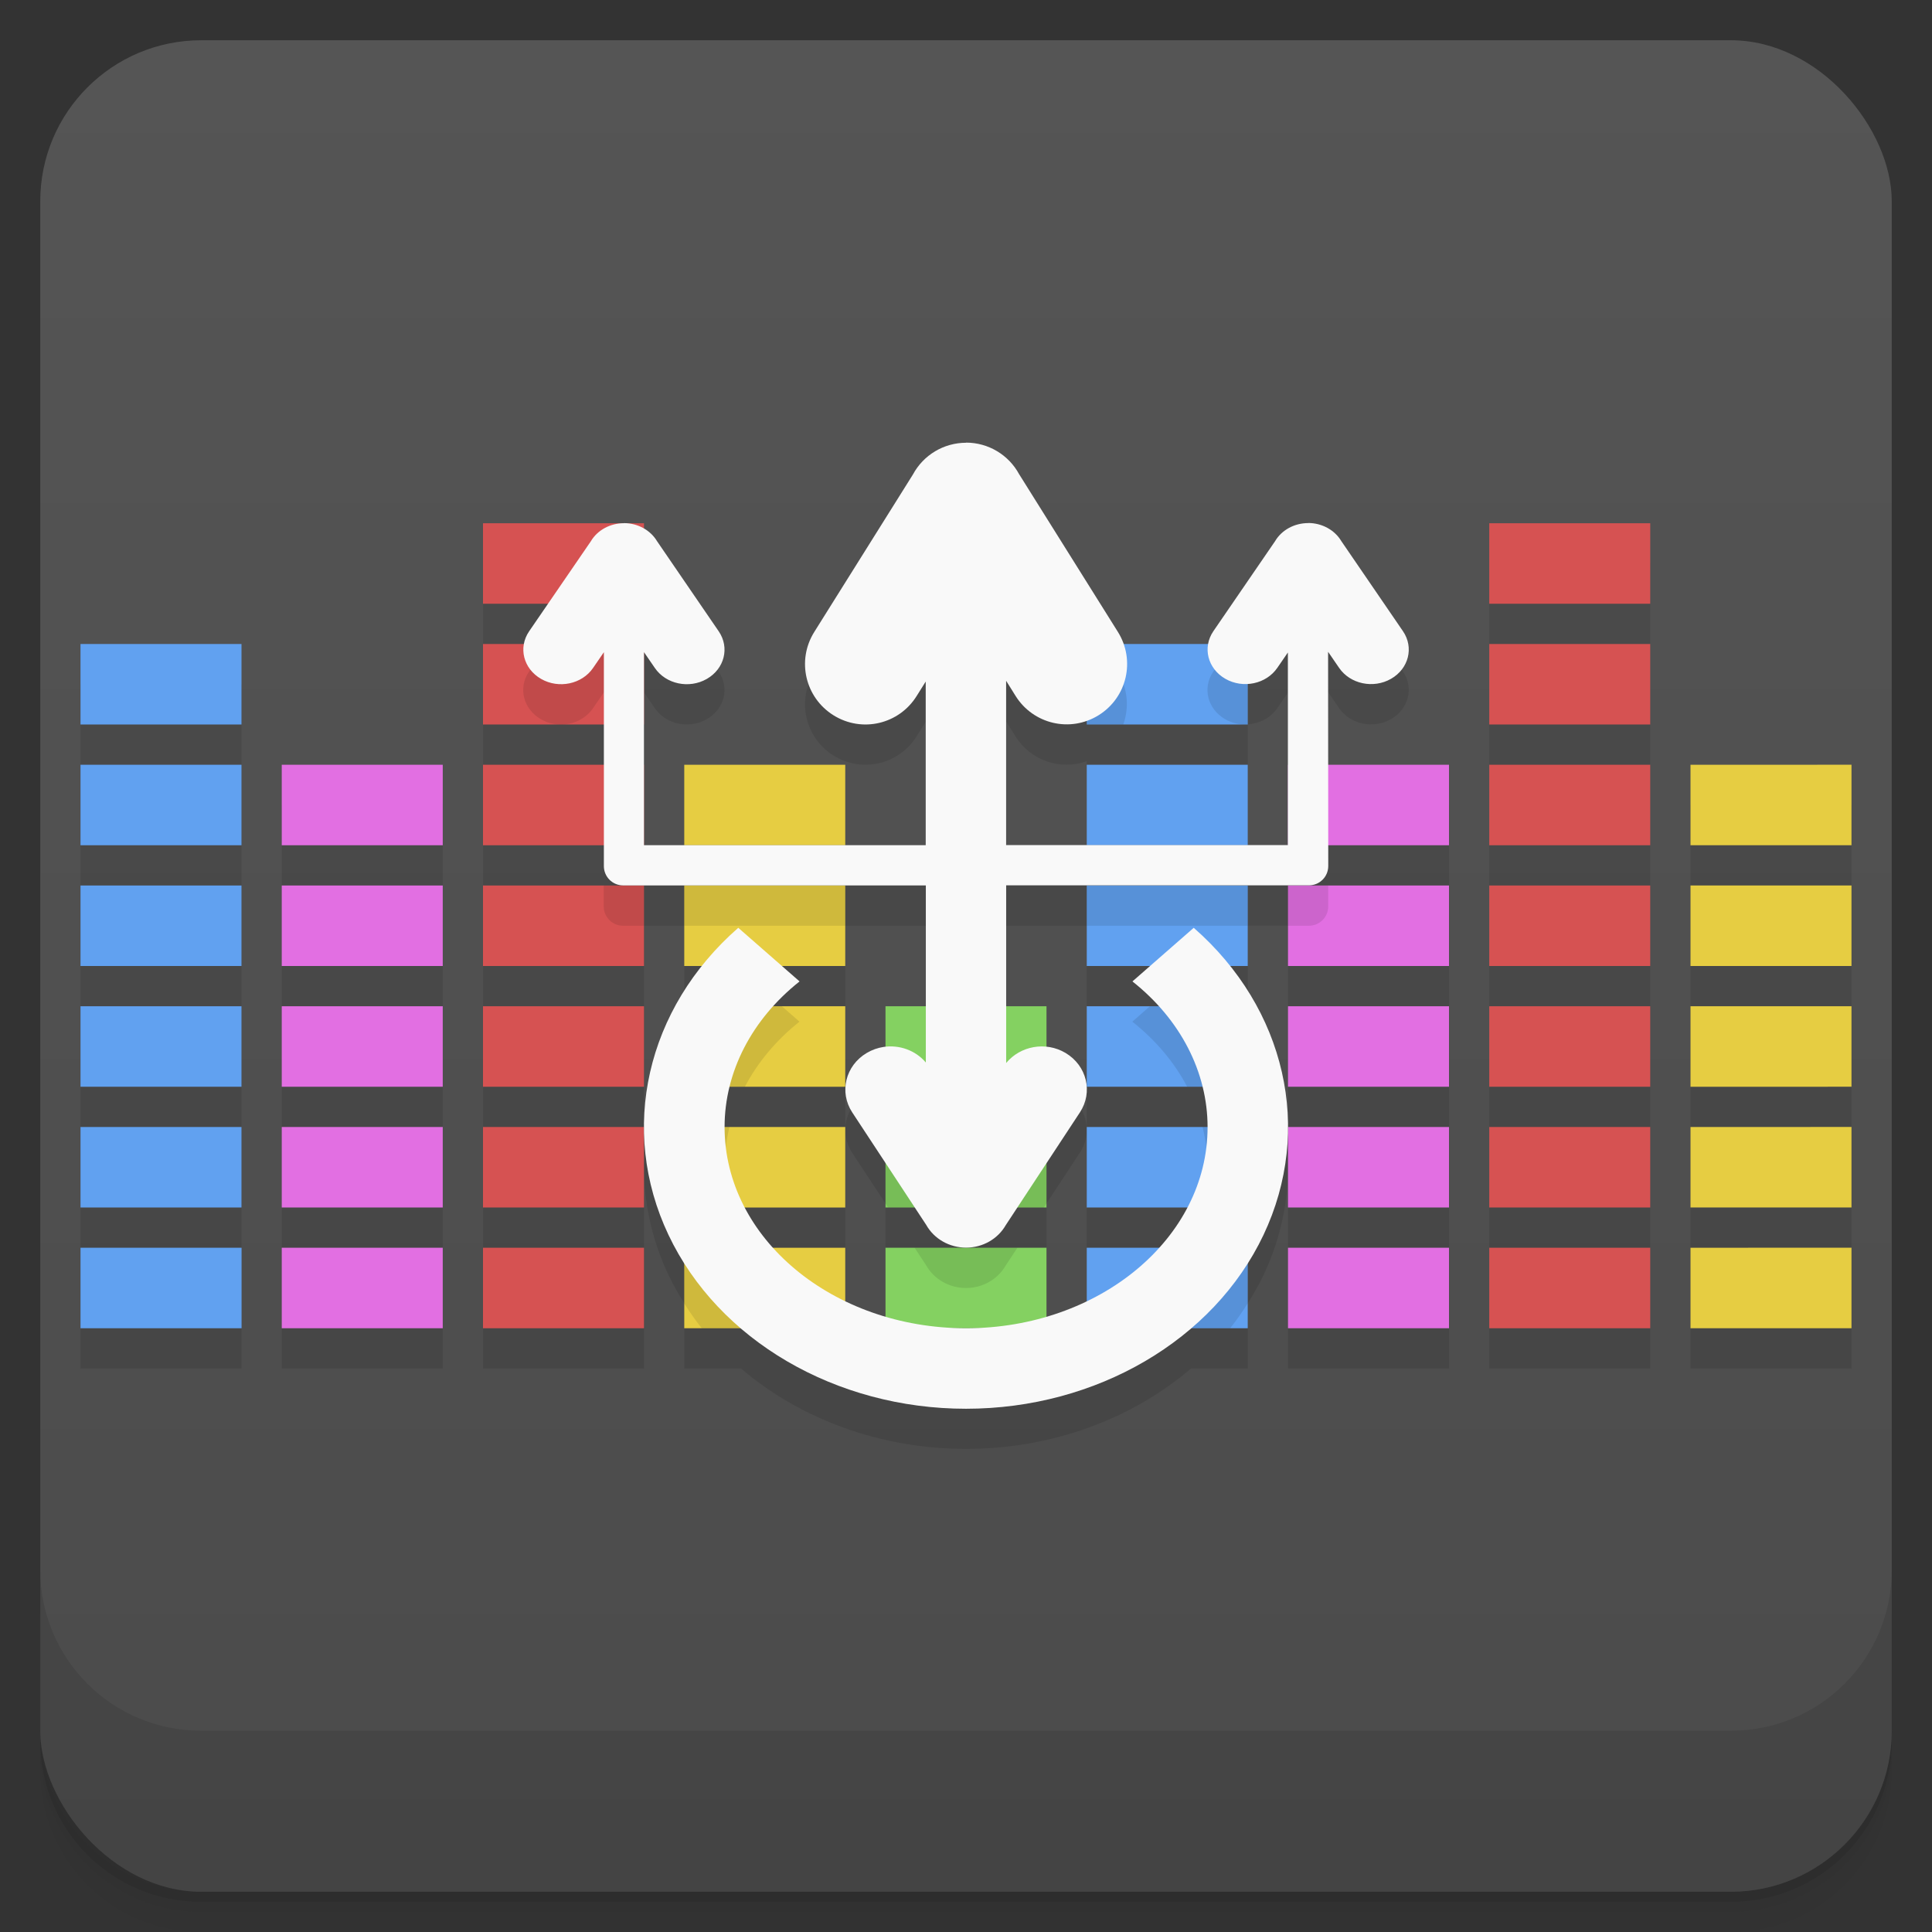 <svg version="1.1" viewBox="0 0 48 48" xmlns="http://www.w3.org/2000/svg">
 <rect x="0" y="0" width="48" height="48" fill="#333333" stroke="none"/>
 <defs>
  <linearGradient id="bg" x2="0" y1="1" y2="47" gradientUnits="userSpaceOnUse">
   <stop style="stop-color:#555" offset="0"/>
   <stop style="stop-color:#4b4b4b" offset="1"/>
  </linearGradient>
 </defs>
 <path d="m1 43v0.25c0 2.216 1.784 4 4 4h38c2.216 0 4-1.784 4-4v-0.25c0 2.216-1.784 4-4 4h-38c-2.216 0-4-1.784-4-4zm0 0.5v0.5c0 2.216 1.784 4 4 4h38c2.216 0 4-1.784 4-4v-0.5c0 2.216-1.784 4-4 4h-38c-2.216 0-4-1.784-4-4z" style="opacity:.02"/>
 <path d="m1 43.25v0.25c0 2.216 1.784 4 4 4h38c2.216 0 4-1.784 4-4v-0.25c0 2.216-1.784 4-4 4h-38c-2.216 0-4-1.784-4-4z" style="opacity:.05"/>
 <path d="m1 43v0.25c0 2.216 1.784 4 4 4h38c2.216 0 4-1.784 4-4v-0.25c0 2.216-1.784 4-4 4h-38c-2.216 0-4-1.784-4-4z" style="opacity:.1"/>
 <rect x="1" y="1" width="46" height="46" rx="4" style="fill:url(#bg)"/>
 <path d="m22.68 12.791-2.451 3.912c-0.44 0.705-0.226 1.628 0.479 2.068s1.626 0.226 2.066-0.479l0.225-0.359v4.066h-6.998v-4.795l0.268 0.391c0.275 0.403 0.851 0.525 1.291 0.273s0.572-0.779 0.297-1.182l-1.533-2.24-4.322-0.447v20h4v-11h1v2.617c-0.685 1.085-1.031 2.305-1 3.537 0.021 0.852 0.22 1.708 0.607 2.525 0.115 0.243 0.25 0.476 0.393 0.703v1.617h1.406c1.467 1.256 3.459 2 5.594 2 2.133-1.04e-4 4.125-0.745 5.592-2h1.408v-1.621c0.142-0.226 0.276-0.457 0.391-0.699 0.946-1.999 0.766-4.227-0.391-6.061v-2.619h1v11h4v-14h-3.004l-2e-3 -2.803 0.273 0.398c0.275 0.403 0.851 0.525 1.291 0.273s0.572-0.779 0.297-1.182l-1.533-2.24-1.647 0.004-1.533 2.236-2.371 0.016-2.455-3.92zm14.32 1.209v20h4v-20zm-35 3v17h4v-17zm29.994 0.215v4.785h-0.994v-4.004c0.29-0.018 0.566-0.157 0.732-0.4zm-7 0.703 0.234 0.375c0.381 0.61 1.122 0.85 1.772 0.619v3.088h-2.006zm-17.994 2.082v14h4v-14zm35 0v14h4v-14zm-21 3h2v3l-1.469 1.164c-0.529 0.314-0.689 0.974-0.359 1.477l0.828 1.26v3.809c-0.349-0.103-0.684-0.23-1-0.383zm3.996 0h2.004v10.326c-0.316 0.152-0.651 0.28-1 0.383v-3.809l0.828-1.26c0.124-0.189 0.179-0.399 0.172-0.605-0.012-0.343-0.199-0.674-0.529-0.871l-1.475-1.164z" style="opacity:.1;paint-order:stroke fill markers;stroke-linecap:round;stroke-width:3"/>
 <path d="m1 39v4c0 2.216 1.784 4 4 4h38c2.216 0 4-1.784 4-4v-4c0 2.216-1.784 4-4 4h-38c-2.216 0-4-1.784-4-4z" style="opacity:.1"/>
 <path d="m17 19v2h4v-2zm25 0v2l4-4e-4v-2zm-25 3v2h4v-2zm25 0v2l4-4e-4v-2zm-25 3v2h4v-2zm25 0v2l4-4e-4v-2zm-25 3v2h4v-2zm25 0v2l4-8e-4 9.9e-5 -2zm-25 3v2h4v-2zm25 0v2l4-8e-4v-2z" style="fill:#e6cd42"/>
 <path d="m2 16v2h4v-2zm25 0v2h4v-2zm-25 3v2h4v-2zm25 0v2h4v-2zm-25 3v2h4v-2zm25 0v2h4v-2zm-25 3v2h4v-2zm25 0v2h4v-2zm-25 3v2h4v-2zm25 0v2h4v-2zm-25 3v2h4.002v-2zm25 0v2h4v-2z" style="fill:#61a1f0"/>
 <path d="m7 19v2h4v-2zm25 0v2h4v-2zm-25 3v2h4v-2zm25 0v2h4v-2zm-25 3v2h4v-2zm25 0v2h4v-2zm-25 3v2h4v-2zm25 0v2h4v-2zm-25 3v2h4v-2zm25 0v2h4v-2z" style="fill:#e26fe2"/>
 <path d="m12 13v2h4v-2zm25 0v2h4v-2zm-25 3v2h4v-2zm25 0v2h4v-2zm-25 3v2h4v-2zm25 0v2h4v-2zm-25 3v2h4v-2zm25 0v2h4v-2zm-25 3v2h4v-2zm25 0v2h4v-2zm-25 3v2h4v-2zm25 0v2h4v-2zm-25 3v2h4v-2zm25 0v2h4v-2z" style="fill:#d65252"/>
 <path d="m22 25v2h4v-2zm0 3v2h4v-2zm0 3v2h4v-2z" style="fill:#84d161"/>
 <path d="m14.299 15h1.701c0.128-1.689-1.133-0.852-1.701 0zm-0.686 1-0.471 0.688c-0.275 0.403-0.141 0.93 0.299 1.182 0.165 0.094 0.349 0.137 0.529 0.131 0.3-0.01 0.59-0.153 0.762-0.404l0.268-0.391 1-1.205zm13.387 0v2h0.908c0.148-0.417 0.116-0.892-0.137-1.297l-0.439-0.703zm3.613 0-0.471 0.688c-0.275 0.403-0.141 0.93 0.299 1.182 0.165 0.094 0.349 0.137 0.529 0.131 0.01-3.29e-4 0.019-0.003 0.029-0.004v-1.996zm-15.613 6v0.52c0 0.265 0.214 0.48 0.48 0.48h0.52v-1h-2e-3zm2 0v1h4v-1zm10 0v1h4v-1zm5 0v1h0.52c0.265 0 0.479-0.214 0.479-0.48v-0.52zm-14.561 3c-0.159 0.2-0.306 0.406-0.439 0.617v1.383h1.506c0.317-0.602 0.774-1.155 1.357-1.617l-0.438-0.383zm11.131 0-0.438 0.383c0.585 0.463 1.046 1.014 1.363 1.617h1.504v-1.381c-0.134-0.212-0.28-0.419-0.439-0.619zm-11.57 3v2h1.119c-0.079-0.323-0.119-0.658-0.119-1 1.2e-4 -0.338 0.043-0.673 0.123-1zm5 0v1.9l0.066 0.1h3.867l0.066-0.1v-1.9zm7.877 0c0.081 0.327 0.123 0.661 0.123 1 2.11e-4 0.342-0.041 0.677-0.119 1h1.119v-2zm-12.877 3v1.383c0.134 0.213 0.278 0.42 0.436 0.617h2.975c-0.827-0.516-1.49-1.202-1.908-2zm5.723 0 0.287 0.436c0.196 0.348 0.576 0.564 0.99 0.564h2e-3c0.411 0 0.787-0.215 0.984-0.559l0.291-0.441zm6.775 0c-0.418 0.798-1.08 1.484-1.906 2h2.971c0.158-0.199 0.302-0.406 0.438-0.621v-1.379z" style="opacity:.1"/>
 <path d="m24 11c-0.552 1e-3 -1.059 0.304-1.32 0.791l-2.451 3.912c-0.44 0.705-0.226 1.628 0.479 2.068s1.626 0.226 2.066-0.479l0.225-0.359v4.066h-7v-4.797l0.27 0.393c0.275 0.403 0.851 0.525 1.291 0.273s0.572-0.779 0.297-1.182l-1.533-2.24c-0.164-0.275-0.478-0.448-0.82-0.449l-0.002 0.002c-0.345 0-0.661 0.173-0.824 0.451l-1.533 2.236c-0.275 0.403-0.141 0.93 0.299 1.182s1.016 0.129 1.291-0.273l0.268-0.391v5.314c0 0.265 0.214 0.48 0.48 0.48h7.519v4.4c-0.258-0.305-0.661-0.446-1.051-0.387-0.144 0.022-0.286 0.072-0.418 0.15-0.529 0.314-0.689 0.974-0.359 1.477l1.838 2.795c0.196 0.348 0.576 0.564 0.99 0.564h2e-3c0.411 0 0.787-0.215 0.984-0.559l1.842-2.801c0.331-0.503 0.172-1.162-0.357-1.477-0.494-0.293-1.124-0.175-1.475 0.25v-4.414h7.523c0.265 0 0.479-0.214 0.479-0.48l-0.004-5.322 0.273 0.398c0.275 0.403 0.851 0.525 1.291 0.273s0.572-0.779 0.297-1.182l-1.533-2.24c-0.164-0.275-0.478-0.448-0.82-0.449l-0.002 0.002c-0.345 0-0.661 0.173-0.824 0.451l-1.533 2.236c-0.275 0.403-0.141 0.93 0.299 1.182s1.016 0.129 1.291-0.273l0.262-0.381v4.785h-7v-4.082l0.234 0.375c0.44 0.705 1.362 0.919 2.066 0.479 0.705-0.44 0.917-1.364 0.477-2.068l-2.455-3.92c-0.262-0.482-0.766-0.782-1.315-0.783zm-5.658 12.051c-2.288 2.002-2.973 5.013-1.734 7.629 1.239 2.616 4.157 4.321 7.393 4.32 3.235-1.57e-4 6.152-1.705 7.391-4.32 1.238-2.616 0.554-5.627-1.734-7.629l-1.523 1.332c1.19 0.942 1.866 2.249 1.867 3.617 0.002 2.761-2.686 5-6 5s-6.001-2.239-6-5c4.85e-4 -1.367 0.675-2.675 1.863-3.617z" style="fill:#f9f9f9"/>
</svg>
